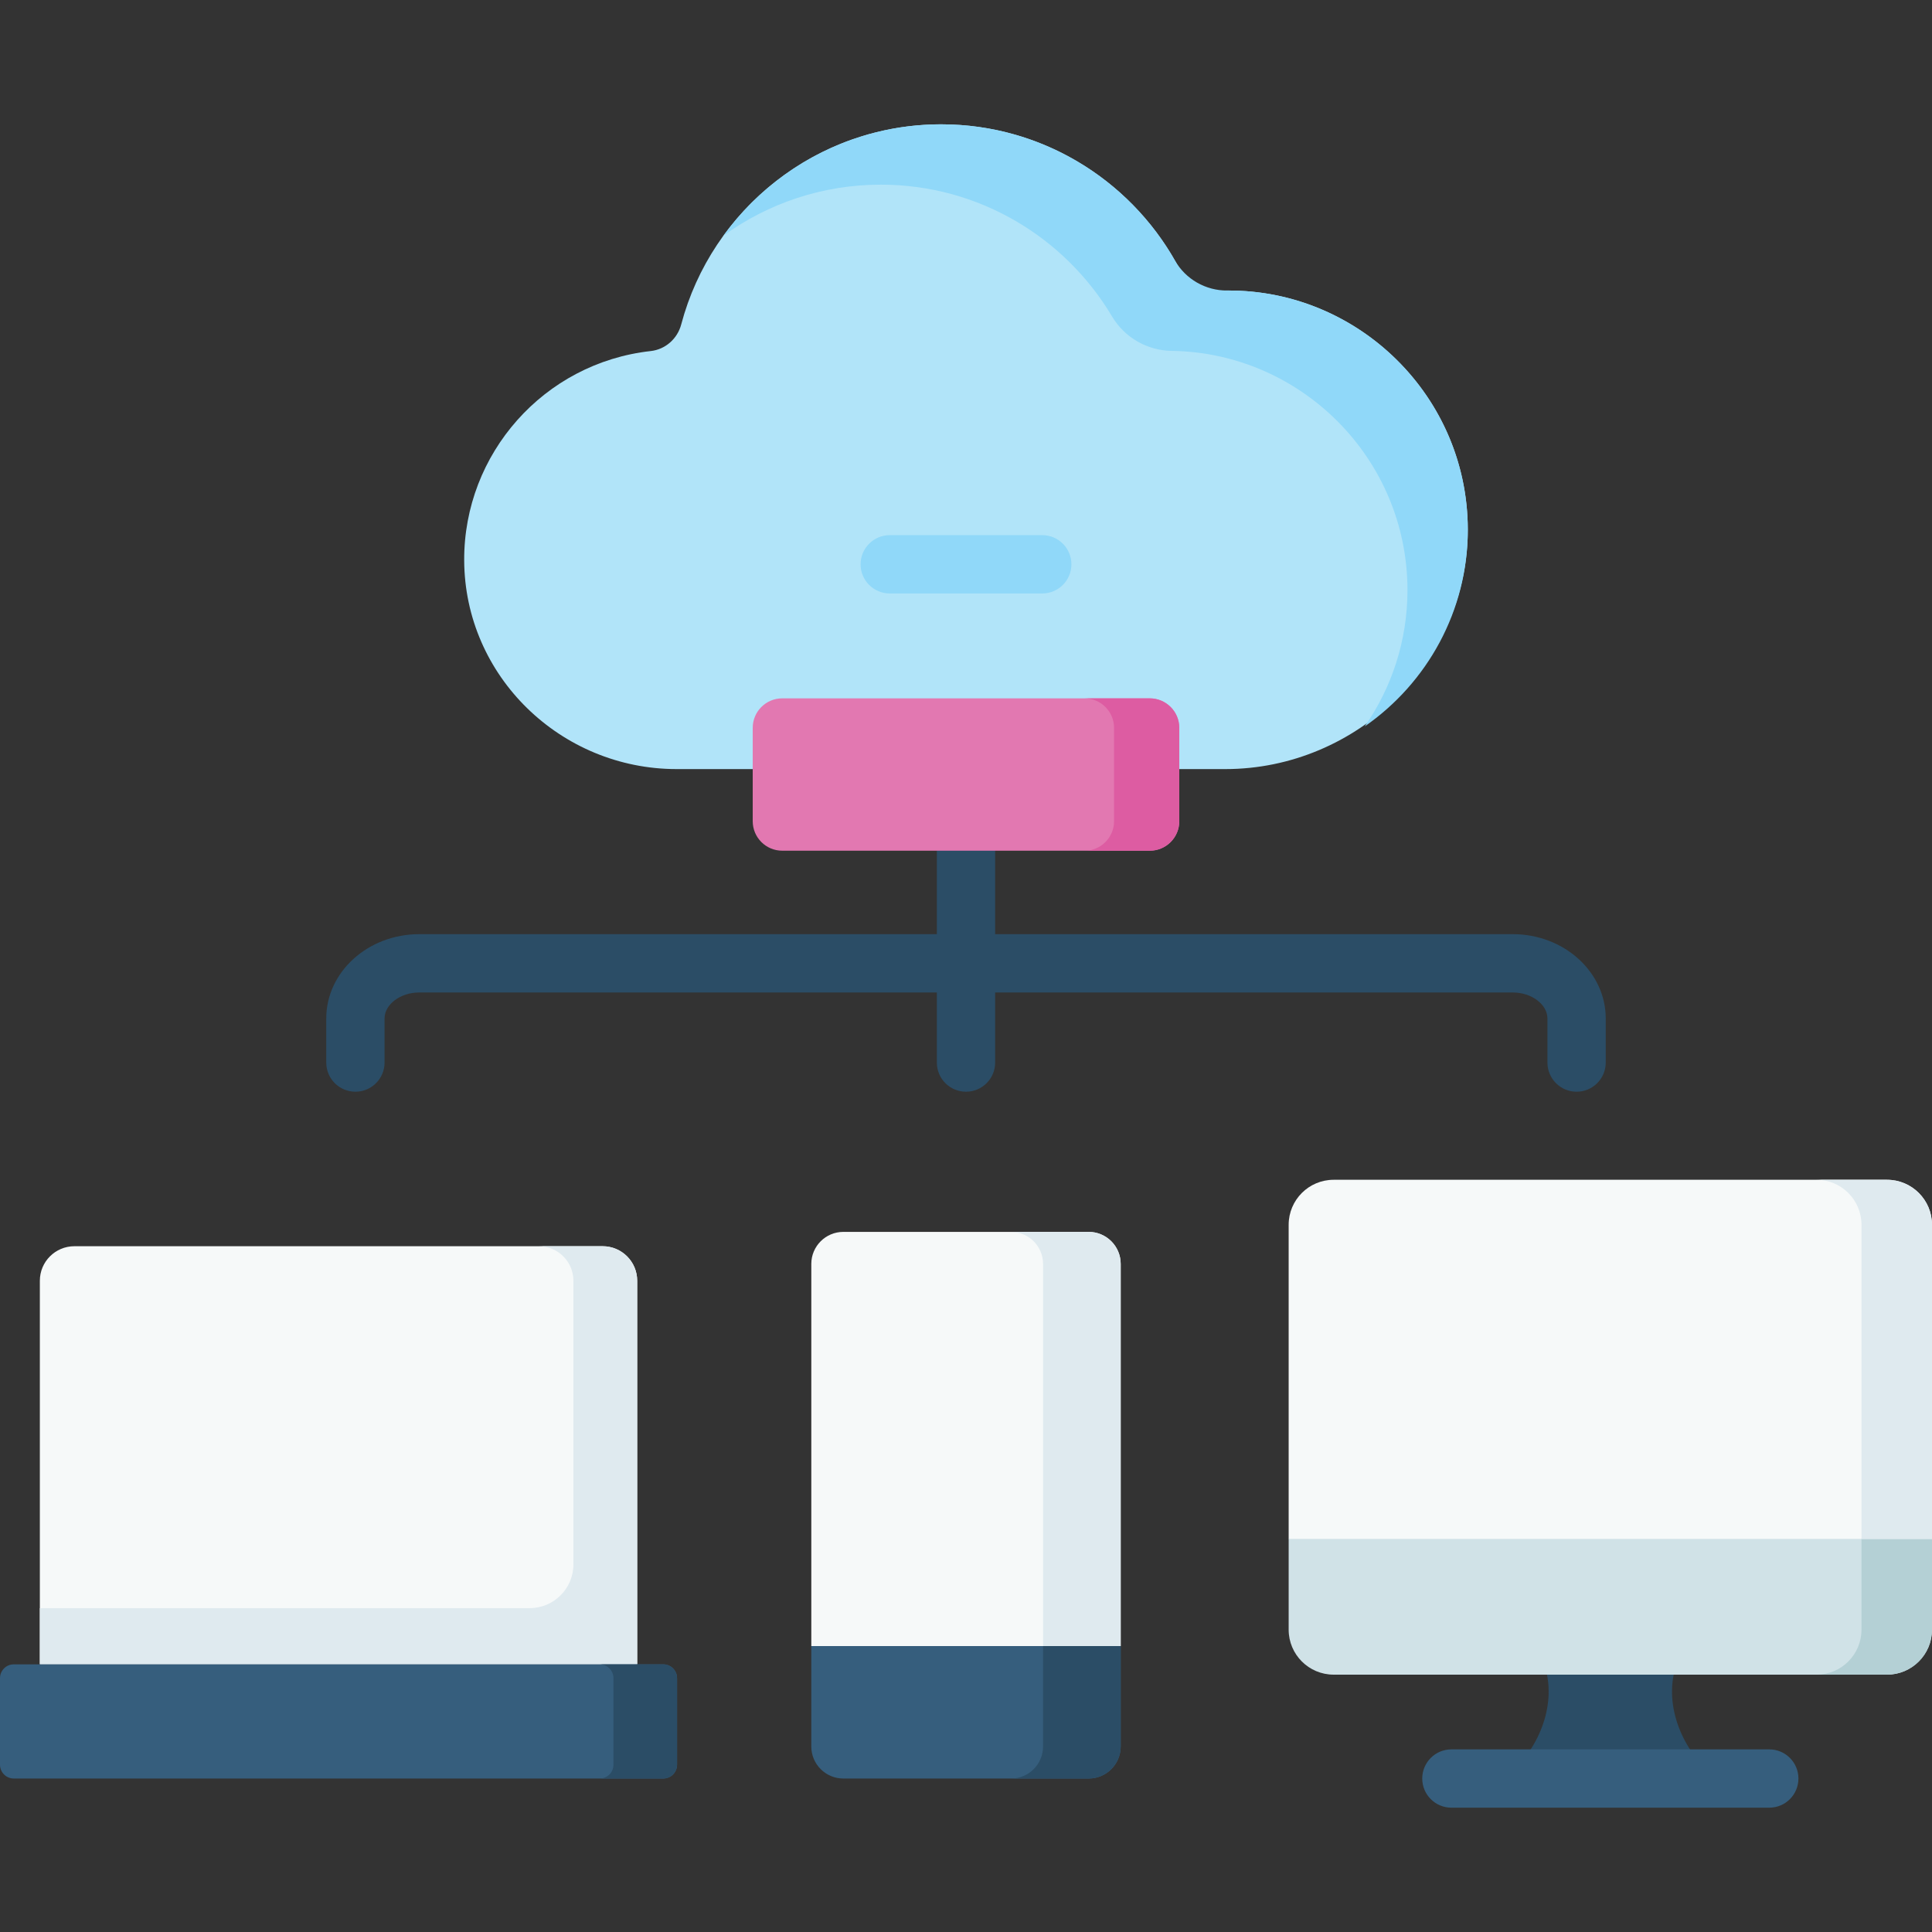 <svg id="Capa_1" enable-background="new 0 0 512 512" height="512" viewBox="0 0 512 512" width="512" xmlns="http://www.w3.org/2000/svg"><rect x="0" y="0" width="512" height="512" fill="#333333" stroke="none"/><g><g><path d="m256 289.316c-4.268 0-7.726-3.459-7.726-7.726v-76.75c0-4.268 3.459-7.726 7.726-7.726 4.268 0 7.726 3.459 7.726 7.726v76.75c.001 4.267-3.458 7.726-7.726 7.726z" fill="#2b4d66"/></g><g><path d="m417.812 289.316c-4.268 0-7.726-3.459-7.726-7.726v-11.682c0-3.735-4.203-6.891-9.178-6.891h-289.816c-4.975 0-9.178 3.156-9.178 6.891v11.682c0 4.268-3.459 7.726-7.726 7.726-4.268 0-7.726-3.459-7.726-7.726v-11.682c0-12.321 11.049-22.344 24.631-22.344h289.816c13.581 0 24.631 10.023 24.631 22.344v11.682c-.001 4.267-3.46 7.726-7.728 7.726z" fill="#2b4d66"/></g><path d="m249.418 32.945c27.677 0 51.716 15.861 63.507 38.971 1.716 3.364 5.24 5.409 9.01 5.186 35.973-2.12 66.871 26.568 67.048 62.997.17 35.046-29.226 63.718-64.272 63.718h-145.387c-30.725 0-56.188-24.622-56.308-55.347-.11-28.223 21.13-52.302 49.434-55.437 3.896-.432 7.078-3.262 8.081-7.052 8.065-30.493 35.892-53.036 68.887-53.036z" fill="#b1e4f9"/><g><path d="m325.257 76.994c-5.748.038-11.056-2.994-13.903-7.987-12.272-21.521-35.437-36.061-61.936-36.061-23.702 0-44.724 11.643-57.682 29.499 11.73-8.494 26.135-13.509 41.692-13.509 26.037 0 48.856 14.037 61.285 34.942 3.316 5.578 9.327 9.024 15.815 9.11 34.078.453 62.466 28.397 62.466 63.416 0 13.404-4.193 25.842-11.319 36.094 16.488-11.461 27.31-30.528 27.31-52.084-.001-35.45-29.093-63.65-63.728-63.42z" fill="#90d8f9"/></g><g><path d="m276.208 157.274h-40.415c-4.268 0-7.726-3.459-7.726-7.726s3.459-7.726 7.726-7.726h40.415c4.268 0 7.726 3.459 7.726 7.726s-3.459 7.726-7.726 7.726z" fill="#90d8f9"/></g><path d="m304.702 225.444h-97.405c-4.318 0-7.819-3.501-7.819-7.819v-24.735c0-4.318 3.501-7.819 7.819-7.819h97.405c4.318 0 7.819 3.501 7.819 7.819v24.735c0 4.319-3.5 7.819-7.819 7.819z" fill="#e278b1"/><path d="m304.702 185.072h-17.285c4.318 0 7.819 3.501 7.819 7.819v24.735c0 4.318-3.501 7.819-7.819 7.819h17.285c4.318 0 7.819-3.501 7.819-7.819v-24.735c0-4.318-3.5-7.819-7.819-7.819z" fill="#dd5ca2"/><path d="m168.864 441.069h-158.303v-101.651c0-5.057 4.099-9.156 9.156-9.156h139.991c5.057 0 9.156 4.099 9.156 9.156z" fill="#f6f9f9"/><path d="m159.709 330.262h-16.906c5.057 0 9.156 4.099 9.156 9.156v75.162c0 6.4-5.188 11.589-11.589 11.589h-129.809v14.901h158.303v-101.652c0-5.057-4.099-9.156-9.155-9.156z" fill="#dfeaef"/><path d="m175.767 471.328h-172.108c-2.021 0-3.659-1.638-3.659-3.659v-22.941c0-2.021 1.638-3.659 3.659-3.659h172.108c2.021 0 3.659 1.638 3.659 3.659v22.941c0 2.021-1.638 3.659-3.659 3.659z" fill="#365e7d"/><path d="m175.767 441.069h-16.855c2.021 0 3.659 1.638 3.659 3.659v22.941c0 2.021-1.638 3.659-3.659 3.659h16.855c2.021 0 3.659-1.638 3.659-3.659v-22.941c0-2.021-1.638-3.659-3.659-3.659z" fill="#2b4d66"/><path d="m443.541 443.8-6.097-6.861h-23.562l-3.914 6.861c2.172 10.802-3.985 22.195-11.638 27.528h56.849c-7.652-5.333-13.809-16.726-11.638-27.528z" fill="#2b4d66"/><g><path d="m468.875 479.055h-84.24c-4.268 0-7.726-3.459-7.726-7.726s3.459-7.726 7.726-7.726h84.24c4.268 0 7.726 3.459 7.726 7.726s-3.459 7.726-7.726 7.726z" fill="#365e7d"/></g><path d="m512 407.821-8.588-6.861h-155.565l-6.339 6.861v24.055c0 6.586 5.339 11.925 11.925 11.925h146.641c6.586 0 11.925-5.339 11.925-11.925v-24.055z" fill="#d0e2e7"/><path d="m503.412 400.96h-18.686l8.588 6.861v24.055c0 6.586-5.339 11.925-11.925 11.925h18.686c6.586 0 11.925-5.339 11.925-11.925v-24.055z" fill="#b4d0d5"/><path d="m512 407.821h-170.491v-83.242c0-6.586 5.339-11.925 11.925-11.925h146.641c6.586 0 11.925 5.339 11.925 11.925z" fill="#f6f9f9"/><path d="m500.075 312.654h-18.686c6.586 0 11.925 5.339 11.925 11.925v83.242h18.686v-83.242c0-6.586-5.339-11.925-11.925-11.925z" fill="#dfeaef"/><path d="m296.996 436.221h-81.991v-101.265c0-4.691 3.803-8.494 8.494-8.494h65.004c4.691 0 8.494 3.803 8.494 8.494v101.265z" fill="#f6f9f9"/><path d="m288.502 326.462h-20.576c4.691 0 8.494 3.803 8.494 8.494v101.264h20.576v-101.264c0-4.691-3.803-8.494-8.494-8.494z" fill="#dfeaef"/><path d="m296.996 436.221h-81.991v26.614c0 4.691 3.803 8.494 8.494 8.494h65.004c4.691 0 8.494-3.803 8.494-8.494v-26.614z" fill="#365e7d"/><path d="m276.42 436.221v26.614c0 4.691-3.803 8.494-8.494 8.494h20.576c4.691 0 8.494-3.803 8.494-8.494v-26.614z" fill="#2b4d66"/></g></svg>